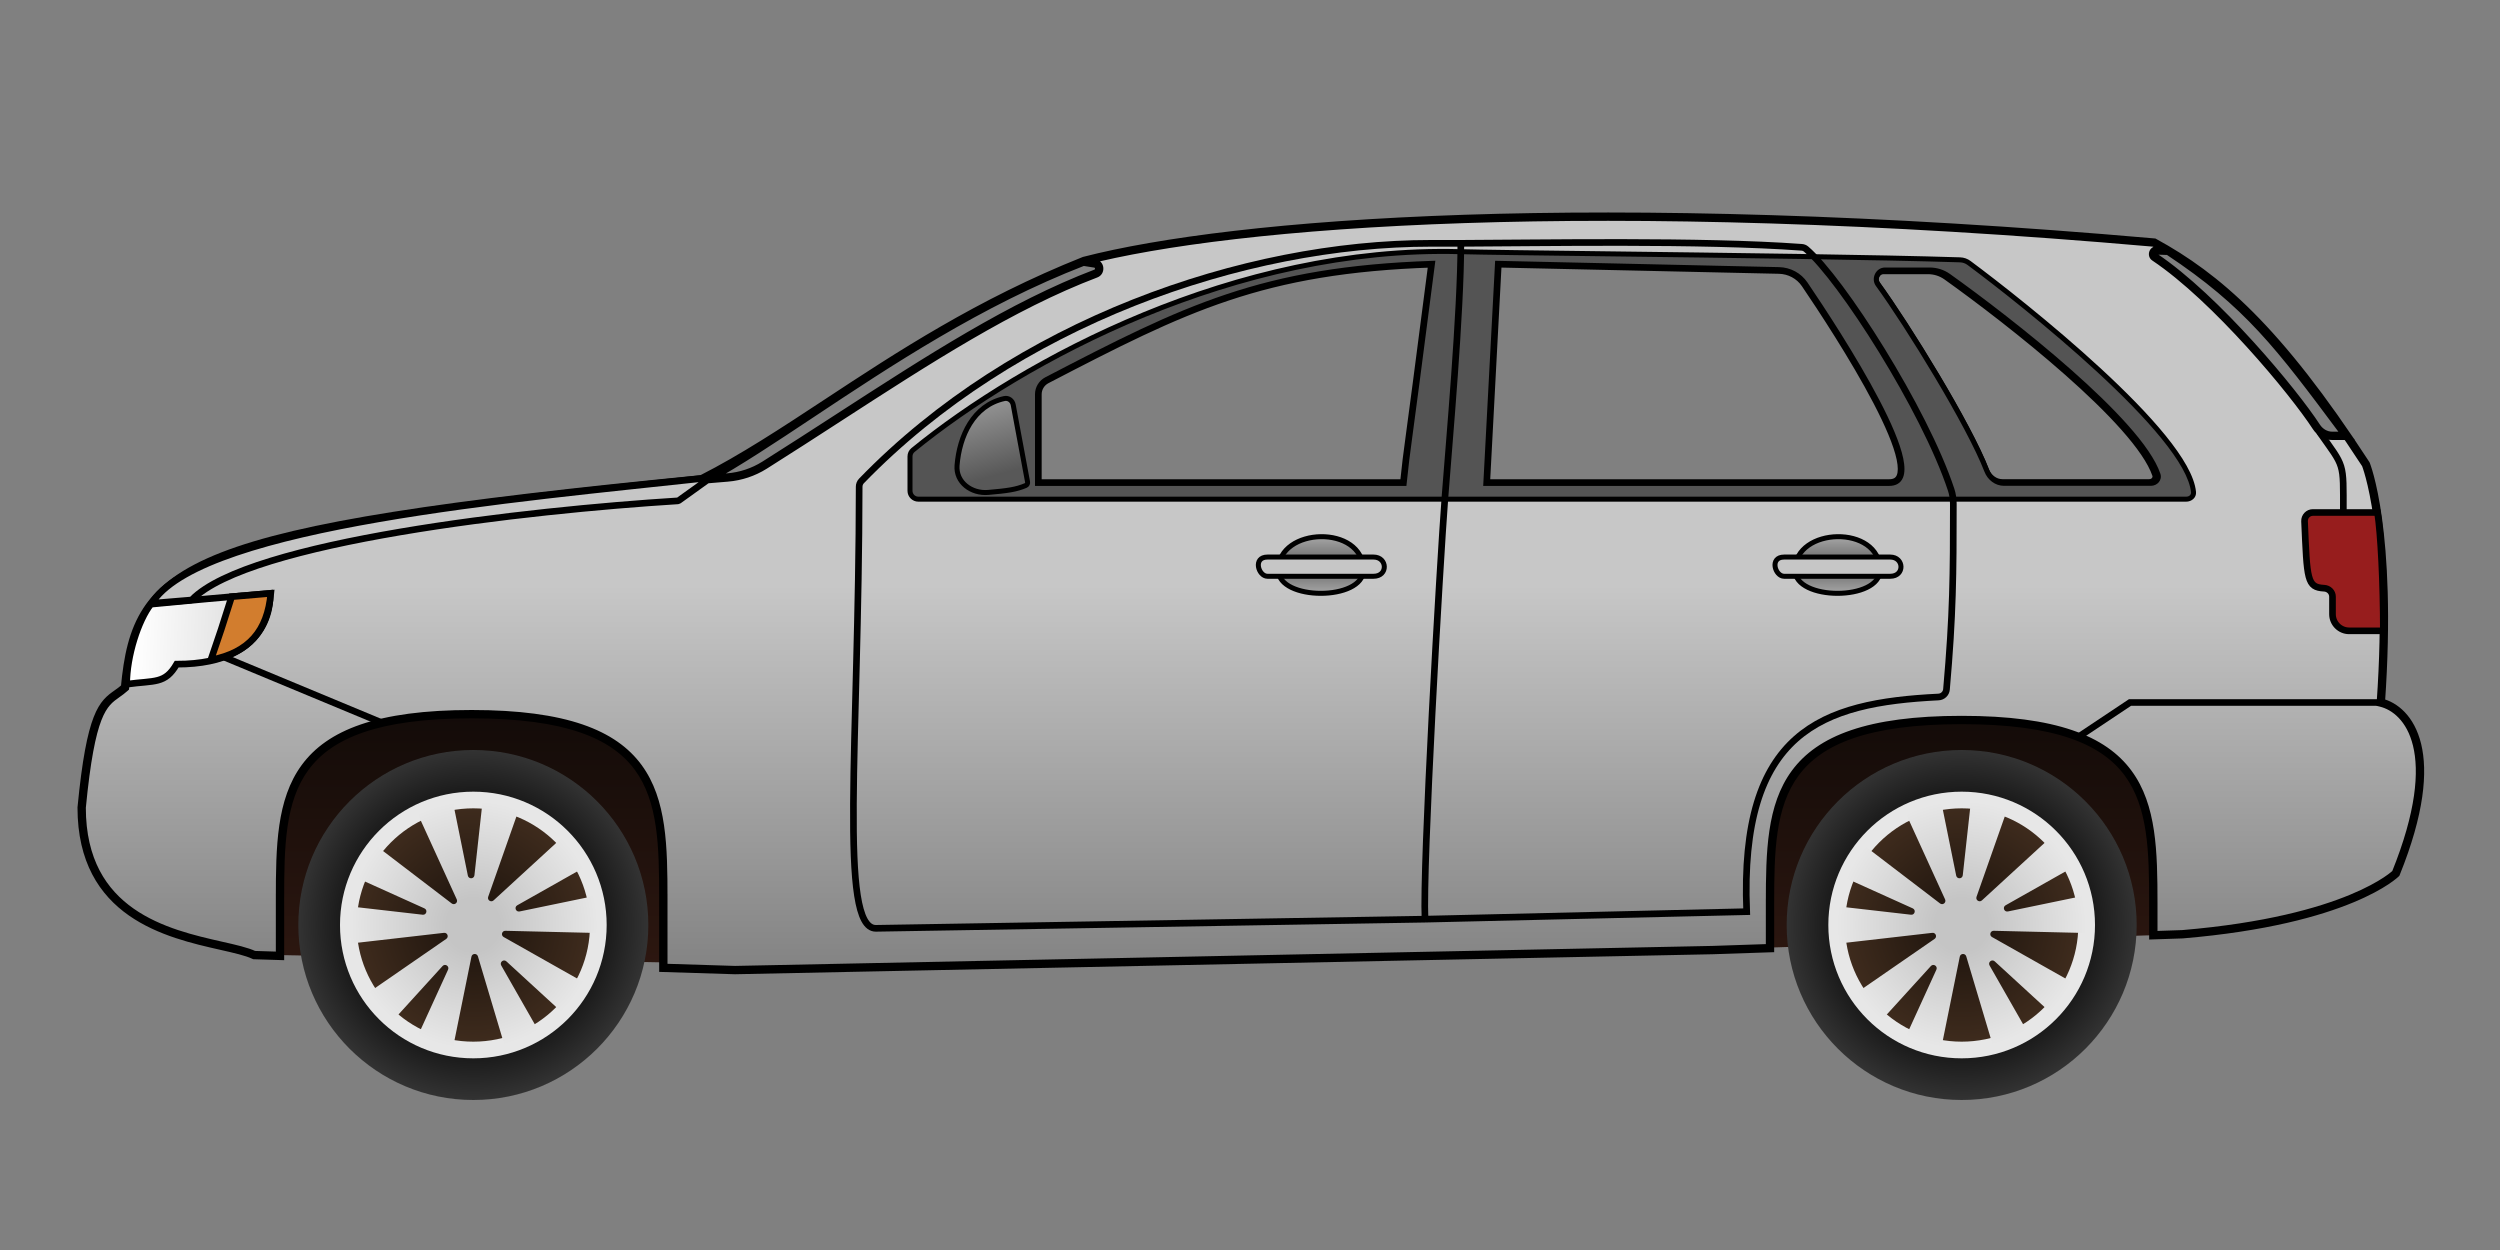 <svg width="1500" height="750" viewBox="0 0 1500 750" fill="none" xmlns="http://www.w3.org/2000/svg">
<rect x="0" y="0" width="1500" height="750" fill="#808080" stroke="none"/>
<path d="M164.5 573L164 418H1315L1295 561L1063 568.5L401.5 577.5L164.5 573Z" fill="url(#paint0_linear)"/>
<path fill-rule="evenodd" clip-rule="evenodd" d="M1027.5 570.048L441 582.048L398 580.707V542V539H398C397.971 476.92 396.183 428.5 283 428.5C169.817 428.5 168.029 476.92 168 539H168V542V573.532L152.5 573.048C148.012 570.924 140.996 569.335 132.681 567.452C100.544 560.174 49 548.501 49 484.548C54.504 427.389 61.801 422.218 70.284 416.206C71.818 415.119 73.391 414.004 75 412.548C82 338.548 109.5 318.048 421 287.548C445.621 275.048 469.956 259.033 496.204 241.758C539.251 213.427 587.447 181.707 650.5 156.548C739.5 133.548 956 116.048 1292.5 145.548C1330 166.048 1366.5 197.048 1419.5 278.548C1419.5 278.548 1435.7 317.948 1428.5 421.548C1445 425.548 1467 451.048 1437.5 524.048C1437.5 524.048 1409.5 552.148 1309.5 560.548L1292 561.138V545.5C1292 544.329 1292 543.162 1292 542C1291.96 480.16 1289.88 432 1177 432C1064.12 432 1062.04 480.16 1062 542H1062V545.5V568.886L1027.5 570.048ZM436.498 286.5L424.5 287.5C442.934 277.37 463.739 263.544 486.715 248.276C532.915 217.575 587.889 181.043 650 157L656.958 158.099C660.055 158.588 660.463 163.006 657.532 164.119C607.12 183.273 556.799 215.859 503.128 250.616L503.128 250.616L503.124 250.619L503.12 250.621L503.118 250.623L503.116 250.624C488.583 260.035 473.805 269.605 458.713 279.11C452.016 283.329 444.387 285.843 436.498 286.5ZM1125.76 170.703C1143.88 195.656 1180.44 254.903 1191.08 282.508C1192.75 286.838 1196.78 290 1201.42 290H1289.5C1292.45 290 1294.74 287.472 1293.79 284.681C1282.9 252.666 1205.25 192.091 1168.1 165.604C1164.77 163.226 1160.8 162 1156.71 162H1130.05C1125.75 162 1123.24 167.222 1125.76 170.703ZM859.5 158C757.2 161.426 710.963 184.499 627.91 227.686C624.601 229.407 622.5 232.84 622.5 236.57V290.048H842.5L842.501 290.04C843.277 282.799 843.651 279.305 844.074 275.816C844.468 272.568 844.905 269.324 845.747 263.064L845.748 263.06L845.748 263.057L845.749 263.051L845.75 263.045C847.499 250.04 850.999 224.029 859.5 158ZM891.5 290.048L898.5 158L1067.4 161.774C1073.75 161.916 1079.65 165.063 1083.22 170.322C1102.49 198.718 1162.21 290.048 1133.5 290.048H891.5ZM1399.25 261.5H1408L1405.69 258.394C1367.76 207.491 1349.03 182.359 1301 150.5L1293.98 150.266C1291.9 150.197 1291.02 153.064 1292.75 154.222C1329.67 178.947 1376.2 235.14 1389.84 256.13C1391.93 259.338 1395.43 261.5 1399.25 261.5Z" fill="url(#paint1_linear)"/>
<path d="M441 582.048L440.922 584.547L440.987 584.549L441.051 584.548L441 582.048ZM1027.5 570.048L1027.55 572.547L1027.57 572.547L1027.58 572.547L1027.5 570.048ZM398 580.707H395.5V583.13L397.922 583.206L398 580.707ZM398 539H400.5V536.5H398V539ZM398 539L395.5 539.001L395.501 541.5H398V539ZM168 539V541.5H170.499L170.5 539.001L168 539ZM168 539V536.5H165.5V539H168ZM168 573.532L167.922 576.031L170.5 576.111V573.532H168ZM152.5 573.048L151.431 575.308L151.902 575.531L152.422 575.547L152.5 573.048ZM132.681 567.452L132.129 569.891L132.129 569.891L132.681 567.452ZM49 484.548L46.511 484.308L46.5 484.428V484.548H49ZM70.284 416.206L71.729 418.246L71.729 418.246L70.284 416.206ZM75 412.548L76.677 414.402L77.398 413.75L77.489 412.784L75 412.548ZM421 287.548L421.244 290.036L421.712 289.99L422.132 289.777L421 287.548ZM496.204 241.758L494.83 239.669L494.83 239.669L496.204 241.758ZM650.5 156.548L649.874 154.128L649.721 154.167L649.573 154.226L650.5 156.548ZM1292.5 145.548L1293.7 143.354L1293.24 143.103L1292.72 143.058L1292.5 145.548ZM1419.5 278.548L1421.81 277.597L1421.72 277.381L1421.6 277.185L1419.5 278.548ZM1428.5 421.548L1426.01 421.375L1425.86 423.481L1427.91 423.978L1428.5 421.548ZM1437.5 524.048L1439.27 525.813L1439.63 525.454L1439.82 524.985L1437.5 524.048ZM1309.5 560.548L1309.59 563.047L1309.65 563.045L1309.71 563.039L1309.5 560.548ZM1292 561.138H1289.5V563.723L1292.08 563.636L1292 561.138ZM1292 542L1289.5 542.002L1289.5 542.002L1292 542ZM1062 542V544.5H1064.5L1064.5 542.002L1062 542ZM1062 542V539.5H1059.5V542H1062ZM1062 568.886L1062.08 571.384L1064.5 571.303V568.886H1062ZM424.5 287.5L423.296 285.309L424.708 289.991L424.5 287.5ZM436.498 286.5L436.706 288.992L436.706 288.992L436.498 286.5ZM486.715 248.276L488.099 250.358L488.099 250.358L486.715 248.276ZM650 157L650.39 154.531L649.725 154.426L649.098 154.669L650 157ZM656.958 158.099L656.568 160.568L656.568 160.568L656.958 158.099ZM657.532 164.119L656.644 161.782L656.644 161.782L657.532 164.119ZM503.128 250.616L501.769 248.517L501.697 248.564L501.628 248.616L503.128 250.616ZM503.128 250.616L504.484 252.716L504.558 252.669L504.628 252.616L503.128 250.616ZM503.124 250.619L501.767 248.519L501.763 248.521L503.124 250.619ZM503.12 250.621L501.76 248.524L501.752 248.529L503.12 250.621ZM503.118 250.623L504.459 252.733L504.472 252.724L504.486 252.715L503.118 250.623ZM503.116 250.624L501.775 248.514L501.766 248.52L501.757 248.526L503.116 250.624ZM458.713 279.11L457.381 276.995L457.381 276.995L458.713 279.11ZM1191.08 282.508L1193.41 281.609L1193.41 281.609L1191.08 282.508ZM1125.76 170.703L1127.79 169.234L1127.79 169.234L1125.76 170.703ZM1293.79 284.681L1291.43 285.487L1291.43 285.487L1293.79 284.681ZM1168.1 165.604L1169.56 163.569L1169.56 163.569L1168.1 165.604ZM627.91 227.686L626.757 225.468L626.757 225.468L627.91 227.686ZM859.5 158L861.98 158.319L862.355 155.403L859.416 155.501L859.5 158ZM622.5 290.048H620V292.548H622.5V290.048ZM842.5 290.048V292.548H844.744L844.986 290.317L842.5 290.048ZM842.501 290.04L844.986 290.308L844.987 290.306L842.501 290.04ZM844.074 275.816L841.592 275.515L841.592 275.515L844.074 275.816ZM845.747 263.064L848.225 263.398L848.228 263.377L848.23 263.356L845.747 263.064ZM845.748 263.06L843.274 262.7L843.269 262.734L843.265 262.768L845.748 263.06ZM845.748 263.057L848.222 263.417L848.227 263.385L848.23 263.354L845.748 263.057ZM845.749 263.051L843.268 262.746L843.266 262.755L845.749 263.051ZM845.75 263.045L843.272 262.712L843.27 262.726L843.268 262.74L845.75 263.045ZM898.5 158L898.556 155.501L896.132 155.446L896.004 157.868L898.5 158ZM891.5 290.048L889.004 289.916L888.864 292.548H891.5V290.048ZM1067.4 161.774L1067.34 164.274L1067.34 164.274L1067.4 161.774ZM1083.22 170.322L1081.15 171.725L1081.15 171.725L1083.22 170.322ZM1408 261.5V264H1412.98L1410 260.006L1408 261.5ZM1405.69 258.394L1403.68 259.888L1403.68 259.888L1405.69 258.394ZM1301 150.5L1302.38 148.417L1301.79 148.025L1301.08 148.001L1301 150.5ZM1293.98 150.266L1294.06 147.767L1294.06 147.767L1293.98 150.266ZM1292.75 154.222L1294.14 152.144L1294.14 152.144L1292.75 154.222ZM1389.84 256.13L1387.74 257.492L1387.74 257.492L1389.84 256.13ZM441.051 584.548L1027.55 572.547L1027.45 567.548L440.949 579.549L441.051 584.548ZM397.922 583.206L440.922 584.547L441.078 579.549L398.078 578.208L397.922 583.206ZM395.5 542V580.707H400.5V542H395.5ZM395.5 539V542H400.5V539H395.5ZM398 541.5H398V536.5H398V541.5ZM283 431C339.383 431 367.055 443.085 380.918 461.951C387.89 471.437 391.555 482.869 393.462 495.906C395.371 508.968 395.492 523.455 395.5 539.001L400.5 538.999C400.492 523.505 400.379 508.66 398.409 495.183C396.435 481.681 392.575 469.368 384.947 458.99C369.614 438.125 339.801 426 283 426V431ZM170.5 539.001C170.508 523.455 170.629 508.968 172.538 495.906C174.445 482.869 178.11 471.437 185.082 461.951C198.945 443.085 226.617 431 283 431V426C226.199 426 196.386 438.125 181.053 458.99C173.425 469.368 169.565 481.681 167.591 495.183C165.621 508.66 165.508 523.505 165.5 538.999L170.5 539.001ZM168 541.5H168V536.5H168V541.5ZM170.5 542V539H165.5V542H170.5ZM170.5 573.532V542H165.5V573.532H170.5ZM152.422 575.547L167.922 576.031L168.078 571.033L152.578 570.549L152.422 575.547ZM132.129 569.891C140.571 571.802 147.254 573.331 151.431 575.308L153.57 570.789C148.771 568.517 141.421 566.868 133.234 565.014L132.129 569.891ZM46.5 484.548C46.5 517.347 59.789 537.015 77.356 549.302C94.725 561.45 116.134 566.268 132.129 569.891L133.234 565.014C117.092 561.358 96.66 556.701 80.222 545.205C63.983 533.847 51.5 515.703 51.5 484.548H46.5ZM68.838 414.167C66.73 415.66 64.458 417.26 62.279 419.728C60.085 422.213 58.066 425.478 56.195 430.291C52.489 439.824 49.266 455.702 46.511 484.308L51.489 484.788C54.238 456.235 57.416 440.948 60.855 432.103C62.556 427.727 64.296 424.999 66.028 423.037C67.775 421.058 69.596 419.758 71.729 418.246L68.838 414.167ZM73.323 410.694C71.839 412.037 70.381 413.073 68.838 414.167L71.729 418.246C73.255 417.165 74.944 415.97 76.677 414.402L73.323 410.694ZM420.757 285.06C265.111 300.3 179.98 313.068 132.905 331.406C109.276 340.611 94.936 351.326 86.123 364.713C77.341 378.052 74.269 393.726 72.511 412.313L77.489 412.784C79.231 394.371 82.222 379.732 90.299 367.462C98.346 355.239 111.661 345.048 134.72 336.065C181.02 318.028 265.39 305.296 421.244 290.036L420.757 285.06ZM494.83 239.669C468.555 256.962 444.341 272.894 419.869 285.319L422.132 289.777C446.902 277.202 471.357 261.104 497.578 243.846L494.83 239.669ZM649.573 154.226C586.258 179.49 537.873 211.341 494.83 239.669L497.578 243.846C540.63 215.512 588.635 183.925 651.426 158.87L649.573 154.226ZM1292.72 143.058C956.127 113.549 739.288 131.021 649.874 154.128L651.125 158.969C739.711 136.076 955.874 118.547 1292.28 148.039L1292.72 143.058ZM1421.6 277.185C1368.45 195.462 1331.67 164.113 1293.7 143.354L1291.3 147.742C1328.33 167.983 1364.55 198.634 1417.41 279.911L1421.6 277.185ZM1430.99 421.722C1434.61 369.771 1432.35 333.847 1429.18 310.856C1427.59 299.36 1425.77 291.098 1424.34 285.683C1423.62 282.976 1423 280.981 1422.55 279.649C1422.33 278.983 1422.15 278.483 1422.02 278.143C1421.96 277.973 1421.91 277.843 1421.88 277.753C1421.86 277.707 1421.84 277.672 1421.83 277.646C1421.83 277.633 1421.82 277.623 1421.82 277.614C1421.82 277.61 1421.82 277.607 1421.82 277.604C1421.82 277.603 1421.81 277.601 1421.81 277.6C1421.81 277.599 1421.81 277.597 1419.5 278.548C1417.19 279.499 1417.19 279.498 1417.19 279.497C1417.19 279.497 1417.19 279.496 1417.19 279.496C1417.19 279.495 1417.19 279.496 1417.19 279.496C1417.19 279.498 1417.19 279.502 1417.19 279.508C1417.2 279.521 1417.21 279.544 1417.22 279.576C1417.24 279.641 1417.28 279.745 1417.34 279.888C1417.45 280.176 1417.61 280.624 1417.81 281.238C1418.22 282.466 1418.81 284.358 1419.5 286.963C1420.88 292.173 1422.66 300.236 1424.22 311.54C1427.35 334.149 1429.6 369.725 1426.01 421.375L1430.99 421.722ZM1439.82 524.985C1454.66 488.251 1456.73 463.053 1452.68 446.335C1448.6 429.507 1438.33 421.358 1429.09 419.119L1427.91 423.978C1435.17 425.738 1444.15 432.339 1447.82 447.511C1451.52 462.793 1449.84 486.846 1435.18 523.112L1439.82 524.985ZM1309.71 563.039C1359.92 558.822 1392.18 549.648 1411.96 541.458C1421.85 537.363 1428.61 533.514 1432.94 530.656C1435.1 529.227 1436.66 528.047 1437.68 527.208C1438.2 526.789 1438.58 526.455 1438.84 526.219C1438.97 526.101 1439.07 526.007 1439.14 525.938C1439.18 525.904 1439.21 525.877 1439.23 525.856C1439.24 525.845 1439.25 525.836 1439.26 525.829C1439.26 525.826 1439.26 525.823 1439.26 525.82C1439.27 525.818 1439.27 525.817 1439.27 525.816C1439.27 525.814 1439.27 525.813 1437.5 524.048C1435.73 522.284 1435.73 522.282 1435.73 522.281C1435.73 522.281 1435.73 522.28 1435.73 522.279C1435.74 522.278 1435.74 522.278 1435.74 522.277C1435.74 522.277 1435.74 522.278 1435.73 522.282C1435.73 522.288 1435.71 522.3 1435.69 522.32C1435.65 522.358 1435.58 522.423 1435.48 522.513C1435.29 522.692 1434.97 522.97 1434.52 523.336C1433.63 524.067 1432.21 525.147 1430.19 526.484C1426.14 529.157 1419.65 532.859 1410.04 536.838C1390.82 544.798 1359.08 553.875 1309.29 558.057L1309.71 563.039ZM1292.08 563.636L1309.59 563.047L1309.42 558.05L1291.92 558.639L1292.08 563.636ZM1289.5 545.5V561.138H1294.5V545.5H1289.5ZM1289.5 542.002C1289.5 543.163 1289.5 544.326 1289.5 545.5H1294.5C1294.5 544.331 1294.5 543.161 1294.5 541.998L1289.5 542.002ZM1177 434.5C1233.23 434.5 1260.91 446.521 1274.81 465.298C1281.79 474.738 1285.49 486.115 1287.42 499.092C1289.35 512.093 1289.49 526.518 1289.5 542.002L1294.5 541.998C1294.49 526.562 1294.36 511.777 1292.36 498.356C1290.36 484.91 1286.47 472.653 1278.82 462.323C1263.45 441.56 1233.65 429.5 1177 429.5V434.5ZM1064.5 542.002C1064.51 526.518 1064.65 512.093 1066.58 499.092C1068.51 486.115 1072.21 474.738 1079.19 465.298C1093.09 446.521 1120.77 434.5 1177 434.5V429.5C1120.35 429.5 1090.55 441.56 1075.18 462.323C1067.53 472.653 1063.64 484.91 1061.64 498.356C1059.64 511.777 1059.51 526.562 1059.5 541.998L1064.5 542.002ZM1062 544.5H1062V539.5H1062V544.5ZM1064.5 545.5V542H1059.5V545.5H1064.5ZM1064.5 568.886V545.5H1059.5V568.886H1064.5ZM1027.58 572.547L1062.08 571.384L1061.92 566.387L1027.42 567.549L1027.58 572.547ZM424.708 289.991L436.706 288.992L436.291 284.009L424.292 285.009L424.708 289.991ZM485.332 246.194C462.328 261.48 441.618 275.24 423.296 285.309L425.704 289.691C444.249 279.499 465.151 265.608 488.099 250.358L485.332 246.194ZM649.098 154.669C586.694 178.825 531.503 215.512 485.332 246.194L488.099 250.358C534.326 219.638 589.084 183.261 650.902 159.331L649.098 154.669ZM657.348 155.629L650.39 154.531L649.61 159.469L656.568 160.568L657.348 155.629ZM658.42 166.456C663.632 164.476 663.097 156.537 657.348 155.629L656.568 160.568C656.746 160.596 656.819 160.659 656.866 160.714C656.931 160.79 656.999 160.925 657.016 161.109C657.034 161.293 656.993 161.449 656.935 161.552C656.89 161.632 656.817 161.717 656.644 161.782L658.42 166.456ZM504.487 252.714C558.218 217.919 608.304 185.497 658.42 166.456L656.644 161.782C605.935 181.049 555.381 213.799 501.769 248.517L504.487 252.714ZM504.628 252.616L504.628 252.616L501.628 248.616L501.628 248.616L504.628 252.616ZM504.48 252.719L504.484 252.716L501.772 248.516L501.767 248.519L504.48 252.719ZM504.481 252.718L504.484 252.716L501.763 248.521L501.76 248.524L504.481 252.718ZM504.486 252.715L504.488 252.714L501.752 248.529L501.75 248.53L504.486 252.715ZM504.456 252.734L504.459 252.733L501.777 248.513L501.775 248.514L504.456 252.734ZM460.046 281.225C475.153 271.71 489.944 262.132 504.474 252.722L501.757 248.526C487.222 257.938 472.458 267.499 457.381 276.995L460.046 281.225ZM436.706 288.992C444.986 288.301 453.002 285.662 460.046 281.225L457.381 276.995C451.029 280.995 443.787 283.384 436.291 284.009L436.706 288.992ZM1193.41 281.609C1188.01 267.588 1176.11 245.714 1163.37 224.332C1150.61 202.912 1136.9 181.793 1127.79 169.234L1123.74 172.171C1132.74 184.566 1146.36 205.547 1159.08 226.89C1171.81 248.271 1183.51 269.822 1188.74 283.407L1193.41 281.609ZM1201.42 287.5C1197.96 287.5 1194.76 285.115 1193.41 281.609L1188.74 283.407C1190.73 288.562 1195.6 292.5 1201.42 292.5V287.5ZM1289.5 287.5H1201.42V292.5H1289.5V287.5ZM1291.43 285.487C1291.6 286.002 1291.49 286.425 1291.19 286.78C1290.87 287.172 1290.27 287.5 1289.5 287.5V292.5C1291.68 292.5 1293.71 291.564 1295.02 289.995C1296.37 288.388 1296.94 286.152 1296.16 283.875L1291.43 285.487ZM1166.65 167.64C1185.18 180.85 1213.81 202.561 1239.14 224.943C1251.81 236.136 1263.61 247.462 1272.91 257.952C1282.27 268.506 1288.87 277.982 1291.43 285.487L1296.16 283.875C1293.27 275.372 1286.08 265.271 1276.65 254.635C1267.17 243.935 1255.2 232.46 1242.45 221.196C1216.95 198.665 1188.18 176.845 1169.56 163.569L1166.65 167.64ZM1156.71 164.5C1160.3 164.5 1163.76 165.574 1166.65 167.64L1169.56 163.569C1165.78 160.878 1161.31 159.5 1156.71 159.5V164.5ZM1130.05 164.5H1156.71V159.5H1130.05V164.5ZM1127.79 169.234C1126.39 167.303 1127.92 164.5 1130.05 164.5V159.5C1123.58 159.5 1120.09 167.141 1123.74 172.171L1127.79 169.234ZM629.064 229.904C670.618 208.296 702.768 191.826 737.279 180.304C771.738 168.799 808.627 162.205 859.584 160.499L859.416 155.501C808.073 157.221 770.694 163.876 735.696 175.561C700.75 187.229 668.255 203.889 626.757 225.468L629.064 229.904ZM625 236.57C625 233.78 626.575 231.198 629.064 229.904L626.757 225.468C622.627 227.615 620 231.9 620 236.57H625ZM625 290.048V236.57H620V290.048H625ZM842.5 287.548H622.5V292.548H842.5V287.548ZM840.015 289.771L840.014 289.779L844.986 290.317L844.986 290.308L840.015 289.771ZM841.592 275.515C841.167 279.025 840.79 282.539 840.015 289.773L844.987 290.306C845.763 283.059 846.135 279.585 846.556 276.117L841.592 275.515ZM843.27 262.731C842.428 268.985 841.989 272.247 841.592 275.515L846.556 276.117C846.948 272.889 847.382 269.663 848.225 263.398L843.27 262.731ZM843.265 262.768L843.264 262.772L848.23 263.356L848.231 263.352L843.265 262.768ZM843.274 262.697L843.274 262.7L848.222 263.42L848.222 263.417L843.274 262.697ZM843.266 262.755L843.266 262.761L848.23 263.354L848.231 263.347L843.266 262.755ZM843.268 262.74L843.268 262.746L848.23 263.356L848.231 263.351L843.268 262.74ZM857.02 157.681C848.52 223.705 845.021 249.712 843.272 262.712L848.227 263.379C849.978 250.369 853.478 224.353 861.98 158.319L857.02 157.681ZM896.004 157.868L889.004 289.916L893.996 290.18L900.996 158.132L896.004 157.868ZM1067.45 159.275L898.556 155.501L898.444 160.499L1067.34 164.274L1067.45 159.275ZM1085.29 168.918C1081.26 162.975 1074.6 159.434 1067.45 159.275L1067.34 164.274C1072.9 164.398 1078.05 167.151 1081.15 171.725L1085.29 168.918ZM1133.5 292.548C1135.62 292.548 1137.54 292.127 1139.16 291.163C1140.8 290.185 1141.96 288.751 1142.68 287.04C1144.06 283.762 1143.87 279.453 1142.92 274.828C1140.98 265.456 1135.46 252.888 1128.57 239.678C1114.75 213.16 1094.93 183.127 1085.29 168.918L1081.15 171.725C1090.78 185.912 1110.46 215.743 1124.14 241.989C1131 255.161 1136.23 267.201 1138.02 275.84C1138.92 280.221 1138.84 283.268 1138.07 285.096C1137.72 285.938 1137.23 286.494 1136.6 286.867C1135.95 287.256 1134.97 287.548 1133.5 287.548V292.548ZM891.5 292.548H1133.5V287.548H891.5V292.548ZM1408 259H1399.25V264H1408V259ZM1403.68 259.888L1406 262.994L1410 260.006L1407.69 256.9L1403.68 259.888ZM1299.62 152.583C1347.26 184.184 1365.77 209.007 1403.68 259.888L1407.69 256.9C1369.75 205.975 1350.8 180.533 1302.38 148.417L1299.62 152.583ZM1293.89 152.765L1300.92 152.999L1301.08 148.001L1294.06 147.767L1293.89 152.765ZM1294.14 152.144C1294.21 152.192 1294.28 152.288 1294.31 152.392C1294.34 152.472 1294.33 152.513 1294.32 152.522C1294.32 152.53 1294.3 152.583 1294.22 152.647C1294.18 152.682 1294.12 152.715 1294.06 152.738C1293.99 152.761 1293.93 152.766 1293.89 152.765L1294.06 147.767C1291.68 147.688 1290.07 149.339 1289.55 151.045C1289.02 152.745 1289.4 154.991 1291.36 156.299L1294.14 152.144ZM1391.94 254.768C1385.02 244.12 1369.88 224.714 1351.87 204.896C1333.88 185.088 1312.85 164.678 1294.14 152.144L1291.36 156.299C1309.56 168.49 1330.26 188.54 1348.17 208.258C1366.08 227.964 1381.02 247.15 1387.74 257.492L1391.94 254.768ZM1399.25 259C1396.39 259 1393.63 257.367 1391.94 254.768L1387.74 257.492C1390.23 261.309 1394.47 264 1399.25 264V259Z" fill="black"/>
<path fill-rule="evenodd" clip-rule="evenodd" d="M1149.5 299.5H551C548.239 299.5 546 297.261 546 294.5V273.855C546 272.364 546.639 270.97 547.794 270.027C614.31 215.754 741.718 147.357 876 151C888.667 151.344 922.308 151.766 963.54 152.284C1034.67 153.177 1128.4 154.354 1176 155.9C1178.01 155.965 1179.83 156.607 1181.45 157.805C1213.31 181.446 1312.85 260.126 1316.11 295.295C1316.34 297.733 1314.2 299.5 1311.75 299.5H1149.5ZM859.5 158C757.2 161.426 710.963 184.499 627.91 227.686C624.601 229.407 622.5 232.84 622.5 236.57V290.048H842.5C843.276 282.802 843.651 279.306 844.074 275.816C844.468 272.568 844.905 269.324 845.747 263.065L845.749 263.051L845.75 263.042C847.5 250.036 851 224.023 859.5 158ZM891.5 290.048L898.5 158L1067.4 161.774C1073.75 161.916 1079.65 165.063 1083.22 170.322C1102.49 198.718 1162.21 290.048 1133.5 290.048H891.5ZM1126.76 170.702C1144.88 195.656 1181.44 254.903 1192.08 282.508C1193.75 286.838 1197.78 290 1202.42 290H1290.5C1293.45 290 1295.74 287.472 1294.79 284.681C1283.9 252.666 1206.25 192.091 1169.1 165.604C1165.77 163.226 1161.8 162 1157.71 162H1131.05C1126.75 162 1124.24 167.222 1126.76 170.702Z" fill="#545454"/>
<path d="M547.794 270.027L548.743 271.189L548.743 271.189L547.794 270.027ZM876 151L875.959 152.499L875.959 152.499L876 151ZM963.54 152.284L963.559 150.784L963.54 152.284ZM1176 155.9L1175.95 157.399L1175.95 157.399L1176 155.9ZM1181.45 157.805L1182.34 156.601L1182.34 156.601L1181.45 157.805ZM1316.11 295.295L1314.62 295.433L1314.62 295.433L1316.11 295.295ZM627.91 227.686L628.602 229.017L628.602 229.017L627.91 227.686ZM859.5 158L860.988 158.191L861.213 156.442L859.45 156.501L859.5 158ZM622.5 290.048H621V291.548H622.5V290.048ZM842.5 290.048V291.548H843.848L843.991 290.208L842.5 290.048ZM844.074 275.816L845.563 275.997L845.563 275.997L844.074 275.816ZM845.747 263.065L844.261 262.86L844.26 262.865L845.747 263.065ZM845.749 263.051L847.235 263.256L847.236 263.247L845.749 263.051ZM845.75 263.042L844.263 262.842L844.263 262.846L845.75 263.042ZM898.5 158L898.534 156.5L897.079 156.468L897.002 157.921L898.5 158ZM891.5 290.048L890.002 289.969L889.918 291.548H891.5V290.048ZM1067.4 161.774L1067.36 163.274L1067.36 163.274L1067.4 161.774ZM1083.22 170.322L1084.46 169.48L1084.46 169.48L1083.22 170.322ZM1192.08 282.508L1193.48 281.969L1193.48 281.969L1192.08 282.508ZM1126.76 170.702L1125.55 171.584L1125.55 171.584L1126.76 170.702ZM1294.79 284.681L1293.37 285.164L1293.37 285.164L1294.79 284.681ZM1169.1 165.604L1169.98 164.383L1169.98 164.383L1169.1 165.604ZM551 301H1149.5V298H551V301ZM544.5 294.5C544.5 298.09 547.41 301 551 301V298C549.067 298 547.5 296.433 547.5 294.5H544.5ZM544.5 273.855V294.5H547.5V273.855H544.5ZM546.846 268.865C545.329 270.103 544.5 271.929 544.5 273.855H547.5C547.5 272.798 547.948 271.837 548.743 271.189L546.846 268.865ZM876.041 149.501C741.278 145.844 613.53 214.454 546.846 268.865L548.743 271.189C615.09 217.053 742.157 148.869 875.959 152.499L876.041 149.501ZM963.559 150.784C922.318 150.266 888.693 149.844 876.041 149.501L875.959 152.499C888.64 152.843 922.298 153.266 963.522 153.784L963.559 150.784ZM1176.05 154.401C1128.43 152.855 1034.68 151.677 963.559 150.784L963.522 153.784C1034.66 154.677 1128.37 155.854 1175.95 157.399L1176.05 154.401ZM1182.34 156.601C1180.48 155.223 1178.37 154.476 1176.05 154.401L1175.95 157.399C1177.65 157.454 1179.18 157.992 1180.55 159.01L1182.34 156.601ZM1317.61 295.156C1317.17 290.464 1315.15 285.177 1312.01 279.53C1308.86 273.865 1304.52 267.741 1299.34 261.355C1288.99 248.584 1275.18 234.657 1260.52 221.125C1231.19 194.055 1198.29 168.44 1182.34 156.601L1180.55 159.01C1196.46 170.812 1229.26 196.357 1258.49 223.329C1273.1 236.818 1286.79 250.633 1297.01 263.244C1302.12 269.55 1306.35 275.527 1309.39 280.989C1312.44 286.468 1314.24 291.333 1314.62 295.433L1317.61 295.156ZM1311.75 301C1314.81 301 1317.94 298.724 1317.61 295.156L1314.62 295.433C1314.74 296.742 1313.59 298 1311.75 298V301ZM1149.5 301H1311.75V298H1149.5V301ZM628.602 229.017C670.145 207.414 702.364 190.906 736.962 179.355C771.529 167.815 808.516 161.208 859.55 159.499L859.45 156.501C808.184 158.218 770.903 164.861 736.012 176.51C701.153 188.148 668.728 204.77 627.218 226.355L628.602 229.017ZM624 236.57C624 233.404 625.785 230.481 628.602 229.017L627.218 226.355C623.416 228.332 621 232.276 621 236.57H624ZM624 290.048V236.57H621V290.048H624ZM842.5 288.548H622.5V291.548H842.5V288.548ZM842.585 275.636C842.16 279.138 841.784 282.646 841.009 289.888L843.991 290.208C844.768 282.958 845.142 279.474 845.563 275.997L842.585 275.636ZM844.26 262.865C843.419 269.121 842.981 272.375 842.585 275.636L845.563 275.997C845.956 272.76 846.391 269.528 847.234 263.265L844.26 262.865ZM844.263 262.847L844.261 262.86L847.233 263.269L847.235 263.256L844.263 262.847ZM844.263 262.846L844.262 262.856L847.236 263.247L847.237 263.237L844.263 262.846ZM858.012 157.808C849.513 223.829 846.013 249.838 844.263 262.842L847.237 263.242C848.987 250.233 852.487 224.218 860.988 158.191L858.012 157.808ZM897.002 157.921L890.002 289.969L892.998 290.127L899.998 158.079L897.002 157.921ZM1067.43 160.275L898.534 156.5L898.466 159.5L1067.36 163.274L1067.43 160.275ZM1084.46 169.48C1080.62 163.81 1074.26 160.427 1067.43 160.275L1067.36 163.274C1073.24 163.405 1078.69 166.315 1081.98 171.164L1084.46 169.48ZM1133.5 291.548C1135.49 291.548 1137.22 291.153 1138.65 290.304C1140.09 289.447 1141.11 288.188 1141.76 286.651C1143.02 283.664 1142.88 279.607 1141.94 275.03C1140.03 265.805 1134.56 253.343 1127.68 240.14C1113.89 213.676 1094.1 183.684 1084.46 169.48L1081.98 171.164C1091.61 185.355 1111.31 215.227 1125.02 241.527C1131.89 254.706 1137.18 266.852 1139 275.638C1139.91 280.067 1139.89 283.367 1138.99 285.485C1138.56 286.501 1137.94 287.232 1137.11 287.726C1136.27 288.23 1135.1 288.548 1133.5 288.548V291.548ZM891.5 291.548H1133.5V288.548H891.5V291.548ZM1193.48 281.969C1188.11 268.035 1176.25 246.225 1163.51 224.843C1150.76 203.439 1137.07 182.347 1127.98 169.821L1125.55 171.584C1134.57 184.011 1148.21 205.02 1160.93 226.379C1173.67 247.759 1185.41 269.376 1190.68 283.047L1193.48 281.969ZM1202.42 288.5C1198.49 288.5 1194.95 285.804 1193.48 281.969L1190.68 283.047C1192.54 287.872 1197.07 291.5 1202.42 291.5V288.5ZM1290.5 288.5H1202.42V291.5H1290.5V288.5ZM1293.37 285.164C1293.67 286.032 1293.47 286.818 1292.96 287.423C1292.43 288.05 1291.55 288.5 1290.5 288.5V291.5C1292.4 291.5 1294.14 290.686 1295.26 289.352C1296.4 287.995 1296.87 286.122 1296.21 284.198L1293.37 285.164ZM1168.23 166.826C1186.78 180.049 1215.43 201.782 1240.8 224.194C1253.48 235.401 1265.32 246.757 1274.66 257.289C1284.03 267.859 1290.75 277.46 1293.37 285.164L1296.21 284.198C1293.39 275.894 1286.32 265.918 1276.9 255.299C1267.46 244.641 1255.52 233.195 1242.79 221.945C1217.32 199.444 1188.58 177.646 1169.98 164.383L1168.23 166.826ZM1157.71 163.5C1161.5 163.5 1165.16 164.635 1168.23 166.826L1169.98 164.383C1166.38 161.817 1162.1 160.5 1157.71 160.5V163.5ZM1131.05 163.5H1157.71V160.5H1131.05V163.5ZM1127.98 169.821C1126.13 167.27 1128.05 163.5 1131.05 163.5V160.5C1125.45 160.5 1122.35 167.173 1125.55 171.584L1127.98 169.821Z" fill="black"/>
<path d="M135 394.5L230 434" stroke="black" stroke-width="4"/>
<path d="M876.5 146C923.051 145.85 1020.96 143.982 1081.01 148.388C1081.99 148.461 1082.88 148.79 1083.64 149.433C1104.76 167.43 1154.78 245.688 1170.68 293.825C1171.6 296.589 1172 299.48 1172 302.39C1172 344.713 1171.86 368.582 1167.89 413.634C1167.67 416.132 1165.61 418.075 1163.11 418.199C1092.93 421.669 1043.59 438.743 1048 547L855 551.5M876.5 146C861.534 146.048 863.504 146 858.5 146C746.33 146 608.889 193.534 516.895 288.552C515.998 289.479 515.5 290.735 515.499 292.025C515.392 445.845 503.1 557 525.5 557L855 551.5M876.5 146C876.5 187.636 869.498 265.133 867 298C863.846 339.5 853.5 519.184 855 551.5" stroke="black" stroke-width="4"/>
<path d="M90.5 362.5C133 358.5 116 360 162 356C162 356 166 398.5 106 398.5C99 410.5 93.102 408.196 76 410.5C76 393.5 83 372 90.5 362.5Z" fill="url(#paint2_linear)" stroke="black" stroke-width="4"/>
<path d="M126.5 396C132.5 378.5 133 377 139 358L162.5 356C160.5 378.5 149.5 391.5 126.5 396Z" fill="#D27D2E" stroke="black" stroke-width="4"/>
<path d="M574.227 279.249C575.632 261.661 584.001 243.206 602.606 239.128C605.12 238.577 607.458 240.378 607.93 242.909L616.541 289.15C616.708 290.044 616.251 290.944 615.414 291.302C609.717 293.734 604.333 294.469 592.94 295.455C582.836 296.329 573.42 289.359 574.227 279.249Z" fill="url(#paint3_linear)" stroke="black" stroke-width="3"/>
<path d="M1387.72 307.5L1426.5 307.5C1428.5 320 1430 350 1430 378.5H1409.5C1403.98 378.5 1399.5 374.023 1399.5 368.5L1399.5 358C1399.5 355.239 1397.25 353.068 1394.49 352.924C1384.19 352.386 1384.23 348.03 1382.73 312.745C1382.61 309.9 1384.88 307.5 1387.72 307.5Z" fill="#971D1D" stroke="black" stroke-width="4"/>
<path d="M1428.5 421.5H1278L1248 441.5" stroke="black" stroke-width="4"/>
<path d="M767 342.067C767 316.059 818 314.573 818 342.067C818 360.644 767 360.644 767 342.067Z" fill="url(#paint4_linear)" stroke="black" stroke-width="3"/>
<path d="M760.483 345.767C755.014 345.767 751.534 334.233 760.483 334.233L824.118 334.233C832.5 334.233 832.997 345.767 824.118 345.767L760.483 345.767Z" fill="#C6C6C6" stroke="black" stroke-width="3"/>
<path d="M1077 342.067C1077 316.059 1128 314.573 1128 342.067C1128 360.644 1077 360.644 1077 342.067Z" fill="url(#paint5_linear)" stroke="black" stroke-width="3"/>
<path d="M1070.48 345.767C1065.01 345.767 1061.53 334.233 1070.48 334.233L1134.12 334.233C1142.5 334.233 1143 345.767 1134.12 345.767L1070.48 345.767Z" fill="#C6C6C6" stroke="black" stroke-width="3"/>
<circle cx="284" cy="555" r="105" transform="rotate(90 284 555)" fill="url(#paint6_radial)"/>
<circle cx="284" cy="555" r="80" transform="rotate(90 284 555)" fill="#E7E7E7"/>
<circle cx="284" cy="555" r="70" transform="rotate(90 284 555)" fill="url(#paint7_radial)"/>
<path fill-rule="evenodd" clip-rule="evenodd" d="M357.485 559.773C358.68 559.801 359.632 558.783 359.525 557.593L357.897 539.593C357.79 538.403 356.67 537.572 355.5 537.815L311.737 546.88C309.502 547.343 308.36 544.303 310.348 543.18L349.354 521.144C350.394 520.557 350.69 519.194 349.988 518.227L339.365 503.605C338.662 502.639 337.275 502.5 336.394 503.307L296.147 540.235C294.613 541.642 292.218 540.061 292.908 538.098L310.928 486.841C311.324 485.714 310.65 484.493 309.486 484.228L291.863 480.213C290.698 479.948 289.562 480.756 289.431 481.944L284.66 525.183C284.41 527.451 281.165 527.597 280.712 525.361L271.997 482.383C271.759 481.212 270.555 480.51 269.418 480.879L252.229 486.464C251.093 486.833 250.532 488.11 251.028 489.197L274.059 539.649C274.924 541.543 272.68 543.332 271.026 542.069L227.179 508.582C226.23 507.857 224.86 508.121 224.248 509.146L214.984 524.666C214.372 525.692 214.79 527.022 215.879 527.514L254.664 545.023C256.744 545.962 255.881 549.093 253.613 548.833L211.228 543.976C210.041 543.84 209 544.769 209 545.963L209 564.037C209 565.232 210.041 566.16 211.228 566.024L266.387 559.704C268.456 559.467 269.465 562.154 267.752 563.337L221.976 594.951C220.993 595.629 220.821 597.013 221.607 597.913L233.505 611.519C234.291 612.418 235.685 612.432 236.49 611.548L265.534 579.625C267.07 577.937 269.78 579.725 268.833 581.802L251.028 620.804C250.532 621.891 251.093 623.168 252.229 623.537L269.419 629.122C270.555 629.491 271.759 628.789 271.997 627.618L282.871 573.991C283.285 571.951 286.152 571.822 286.748 573.817L302.51 626.588C302.852 627.733 304.115 628.325 305.213 627.855L321.83 620.744C322.928 620.274 323.372 618.952 322.78 617.914L300.74 579.28C299.609 577.297 302.148 575.272 303.83 576.815L336.395 606.694C337.275 607.501 338.662 607.362 339.365 606.396L349.988 591.773C350.691 590.807 350.394 589.444 349.354 588.857L302.197 562.216C300.385 561.192 301.148 558.426 303.229 558.475L357.485 559.773Z" fill="url(#paint8_radial)"/>
<circle cx="1177" cy="555" r="105" transform="rotate(90 1177 555)" fill="url(#paint9_radial)"/>
<circle cx="1177" cy="555" r="80" transform="rotate(90 1177 555)" fill="#E7E7E7"/>
<circle cx="1177" cy="555" r="70" transform="rotate(90 1177 555)" fill="url(#paint10_radial)"/>
<path fill-rule="evenodd" clip-rule="evenodd" d="M1250.49 559.773C1251.68 559.801 1252.63 558.783 1252.52 557.593L1250.9 539.593C1250.79 538.403 1249.67 537.572 1248.5 537.815L1204.74 546.88C1202.5 547.343 1201.36 544.303 1203.35 543.18L1242.35 521.144C1243.39 520.557 1243.69 519.194 1242.99 518.227L1232.36 503.605C1231.66 502.639 1230.27 502.5 1229.39 503.307L1189.15 540.235C1187.61 541.642 1185.22 540.061 1185.91 538.098L1203.93 486.841C1204.32 485.714 1203.65 484.493 1202.49 484.228L1184.86 480.213C1183.7 479.948 1182.56 480.756 1182.43 481.944L1177.66 525.183C1177.41 527.451 1174.17 527.597 1173.71 525.361L1165 482.383C1164.76 481.212 1163.55 480.51 1162.42 480.879L1145.23 486.464C1144.09 486.833 1143.53 488.11 1144.03 489.197L1167.06 539.649C1167.92 541.543 1165.68 543.332 1164.03 542.069L1120.18 508.582C1119.23 507.857 1117.86 508.121 1117.25 509.146L1107.98 524.666C1107.37 525.692 1107.79 527.022 1108.88 527.514L1147.66 545.023C1149.74 545.962 1148.88 549.093 1146.61 548.833L1104.23 543.976C1103.04 543.84 1102 544.769 1102 545.963L1102 564.037C1102 565.232 1103.04 566.16 1104.23 566.024L1159.39 559.704C1161.46 559.467 1162.46 562.154 1160.75 563.337L1114.98 594.951C1113.99 595.629 1113.82 597.013 1114.61 597.913L1126.5 611.519C1127.29 612.418 1128.69 612.432 1129.49 611.548L1158.53 579.625C1160.07 577.937 1162.78 579.725 1161.83 581.802L1144.03 620.804C1143.53 621.891 1144.09 623.168 1145.23 623.537L1162.42 629.122C1163.55 629.491 1164.76 628.789 1165 627.618L1175.87 573.991C1176.29 571.951 1179.15 571.822 1179.75 573.817L1195.51 626.588C1195.85 627.733 1197.11 628.325 1198.21 627.855L1214.83 620.744C1215.93 620.274 1216.37 618.952 1215.78 617.914L1193.74 579.28C1192.61 577.297 1195.15 575.272 1196.83 576.815L1229.39 606.694C1230.27 607.501 1231.66 607.362 1232.36 606.396L1242.99 591.773C1243.69 590.807 1243.39 589.444 1242.35 588.857L1195.2 562.216C1193.38 561.192 1194.15 558.426 1196.23 558.475L1250.49 559.773Z" fill="url(#paint11_radial)"/>
<path d="M407.234 300.332L423.406 288.722C424.241 288.122 423.785 286.797 422.763 286.908C309.694 299.205 124.58 315.132 92.091 360.378C91.61 361.048 92.172 361.902 92.993 361.834L114.623 360.031C114.866 360.011 115.08 359.915 115.251 359.741C149.297 324.943 316.874 306.125 406.72 300.517C406.908 300.506 407.081 300.442 407.234 300.332Z" fill="#C6C6C6" stroke="black" stroke-width="4"/>
<path d="M1391.5 259C1407 281 1406 276.5 1406 307.5" stroke="black" stroke-width="4"/>
<defs>
<linearGradient id="paint0_linear" x1="812.296" y1="400.705" x2="812.296" y2="582" gradientUnits="userSpaceOnUse">
<stop stop-color="#0E0907"/>
<stop offset="1" stop-color="#2D1710"/>
</linearGradient>
<linearGradient id="paint1_linear" x1="749.086" y1="129.388" x2="749.086" y2="581.436" gradientUnits="userSpaceOnUse">
<stop offset="0.49" stop-color="#C7C7C7"/>
<stop offset="1" stop-color="#838383"/>
</linearGradient>
<linearGradient id="paint2_linear" x1="82" y1="366.107" x2="184" y2="370.607" gradientUnits="userSpaceOnUse">
<stop stop-color="white"/>
<stop offset="1" stop-color="#CCCCCC"/>
</linearGradient>
<linearGradient id="paint3_linear" x1="588.491" y1="243.599" x2="599.828" y2="284.512" gradientUnits="userSpaceOnUse">
<stop stop-color="#929292"/>
<stop offset="1" stop-color="#585858"/>
</linearGradient>
<linearGradient id="paint4_linear" x1="792.5" y1="322" x2="792.5" y2="356" gradientUnits="userSpaceOnUse">
<stop stop-color="#A6A6A6"/>
<stop offset="0.505" stop-color="#626262"/>
<stop offset="1" stop-color="#A6A6A6"/>
</linearGradient>
<linearGradient id="paint5_linear" x1="1102.5" y1="322" x2="1102.5" y2="356" gradientUnits="userSpaceOnUse">
<stop stop-color="#A6A6A6"/>
<stop offset="0.505" stop-color="#626262"/>
<stop offset="1" stop-color="#A6A6A6"/>
</linearGradient>
<radialGradient id="paint6_radial" cx="0" cy="0" r="1" gradientUnits="userSpaceOnUse" gradientTransform="translate(284 555) rotate(90) scale(105)">
<stop offset="0.661" stop-color="#111111"/>
<stop offset="1" stop-color="#333333"/>
</radialGradient>
<radialGradient id="paint7_radial" cx="0" cy="0" r="1" gradientUnits="userSpaceOnUse" gradientTransform="translate(284 555) rotate(90) scale(70)">
<stop stop-color="#1A110B"/>
<stop offset="1" stop-color="#3E2B1D"/>
</radialGradient>
<radialGradient id="paint8_radial" cx="0" cy="0" r="1" gradientUnits="userSpaceOnUse" gradientTransform="translate(283.904 554.926) rotate(-180) scale(74.904 74.48)">
<stop offset="0.214" stop-color="#C5C5C5"/>
<stop offset="1" stop-color="#E7E7E7"/>
</radialGradient>
<radialGradient id="paint9_radial" cx="0" cy="0" r="1" gradientUnits="userSpaceOnUse" gradientTransform="translate(1177 555) rotate(90) scale(105)">
<stop offset="0.661" stop-color="#111111"/>
<stop offset="1" stop-color="#333333"/>
</radialGradient>
<radialGradient id="paint10_radial" cx="0" cy="0" r="1" gradientUnits="userSpaceOnUse" gradientTransform="translate(1177 555) rotate(90) scale(70)">
<stop stop-color="#1A110B"/>
<stop offset="1" stop-color="#3E2B1D"/>
</radialGradient>
<radialGradient id="paint11_radial" cx="0" cy="0" r="1" gradientUnits="userSpaceOnUse" gradientTransform="translate(1176.9 554.926) rotate(-180) scale(74.904 74.48)">
<stop offset="0.214" stop-color="#C5C5C5"/>
<stop offset="1" stop-color="#E7E7E7"/>
</radialGradient>
</defs>
</svg>
